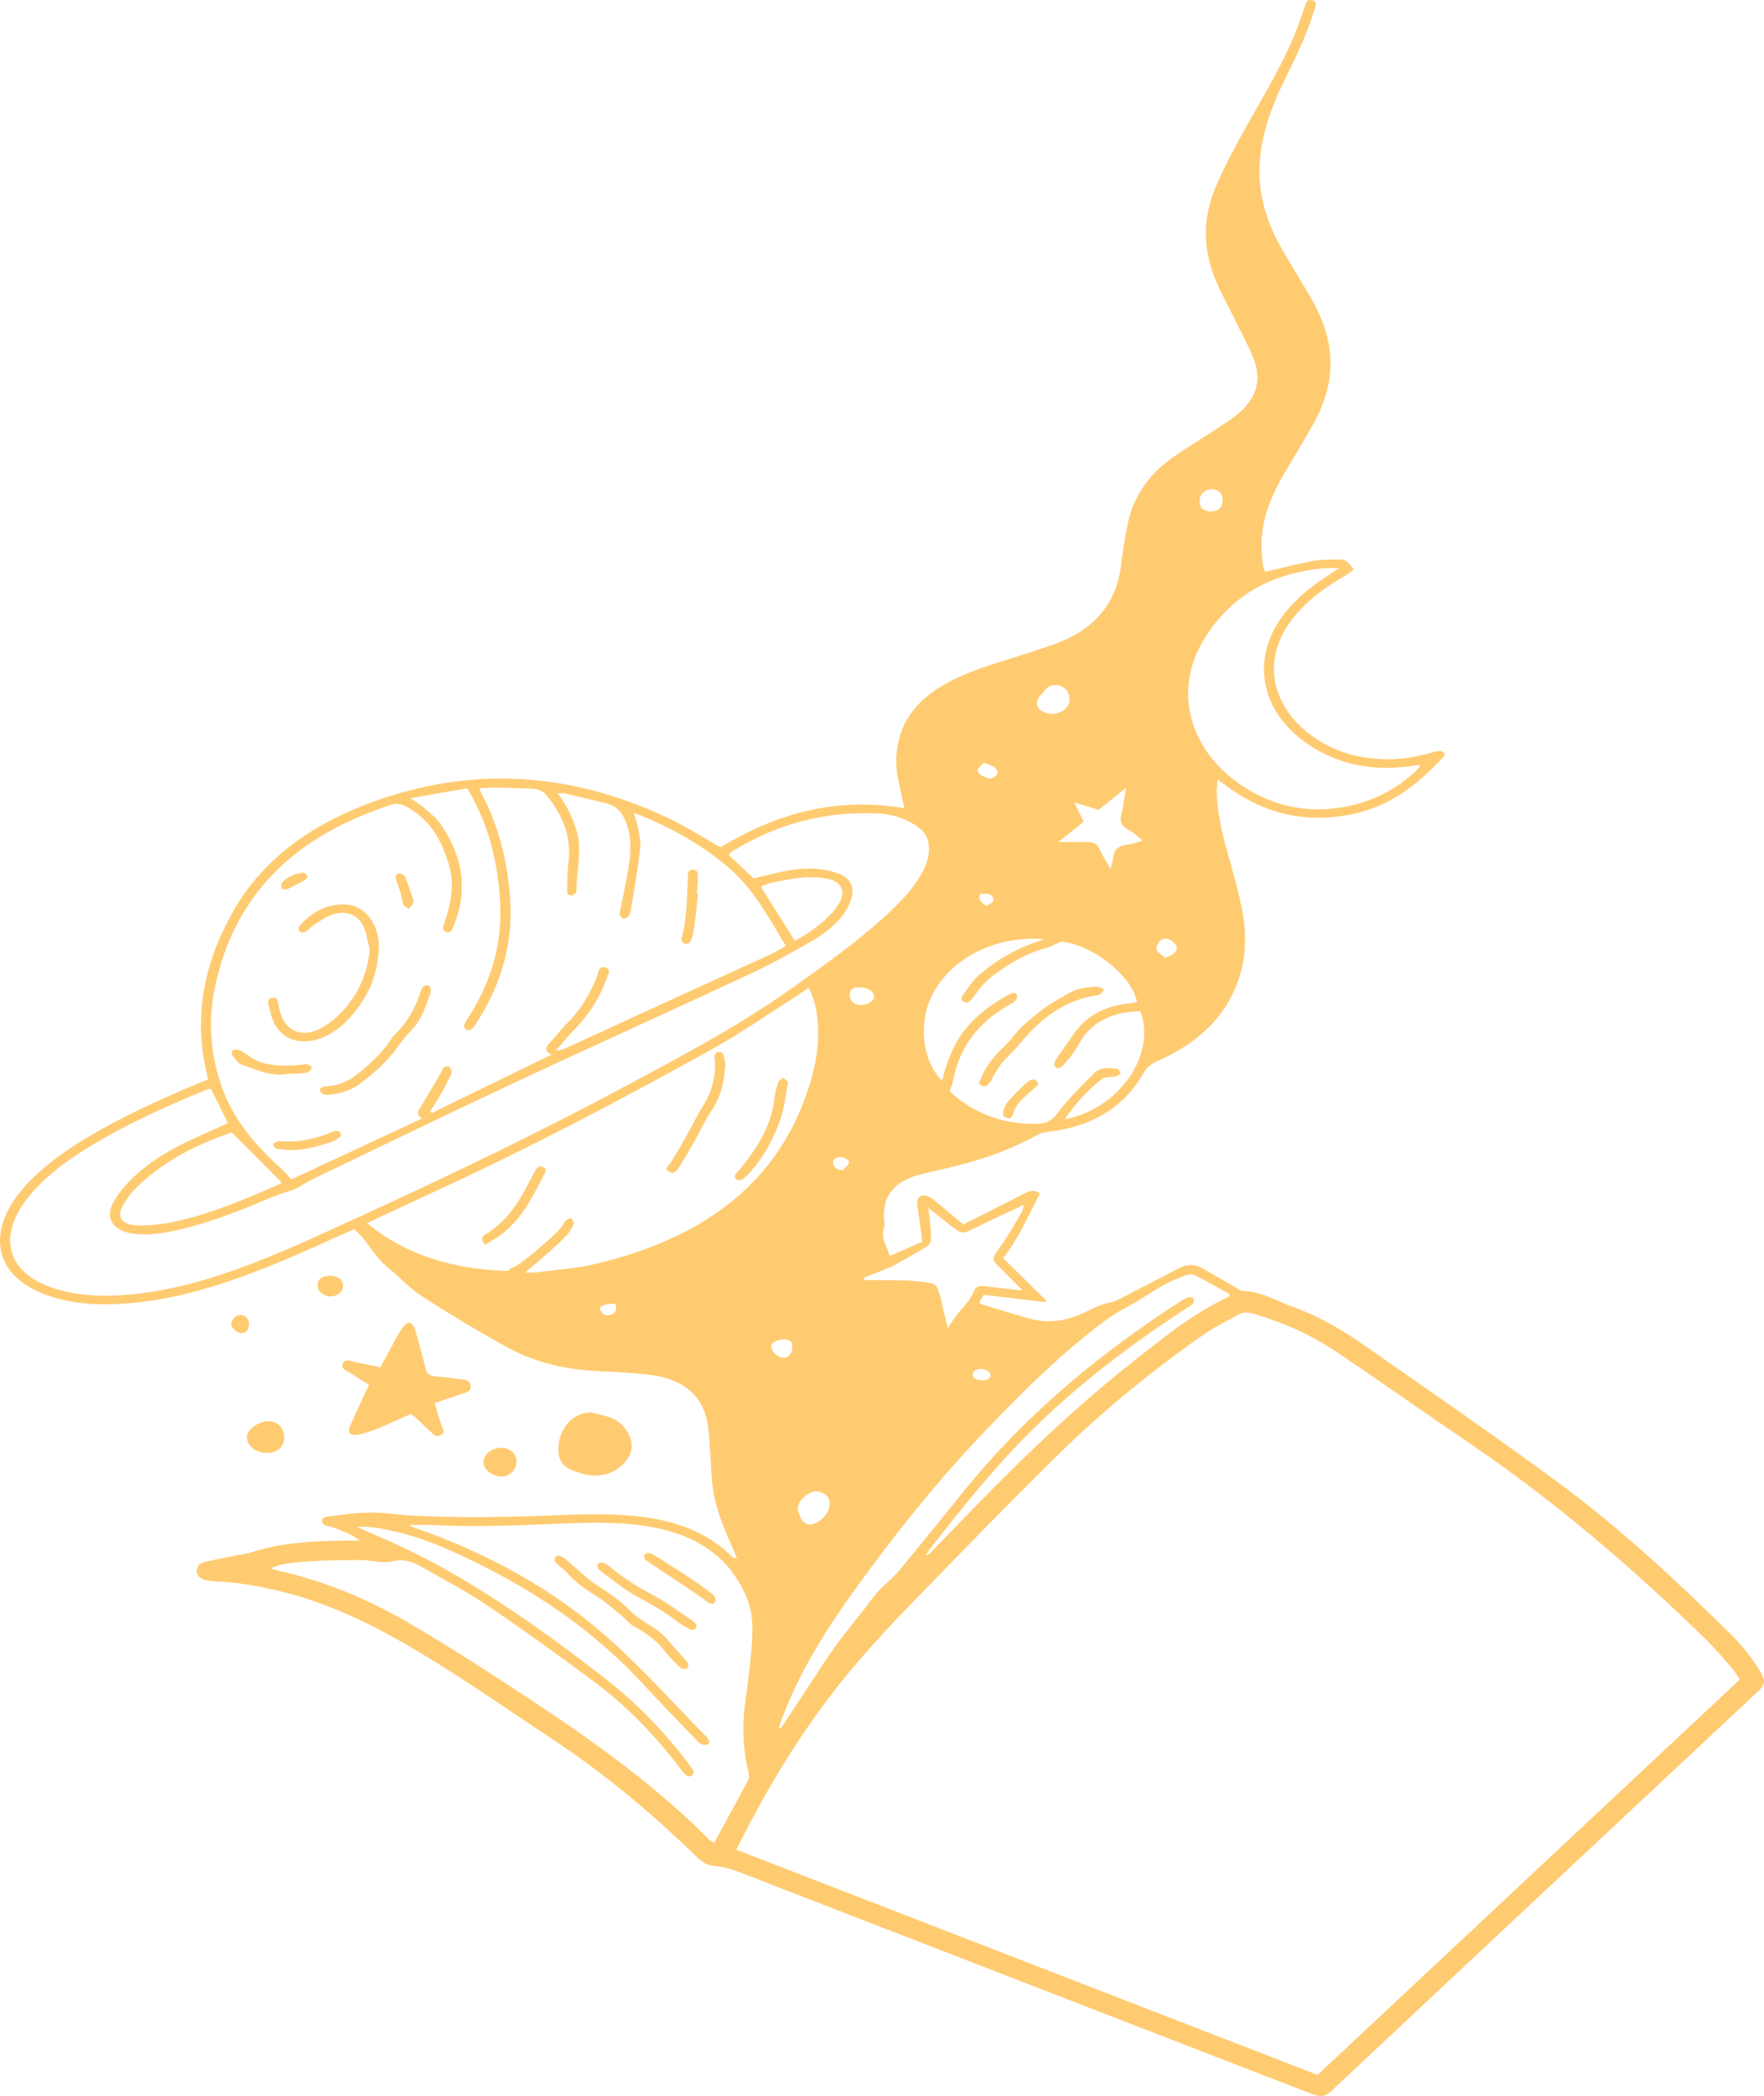 <?xml version="1.0" encoding="UTF-8" standalone="no"?>
<svg
   height="460.7"
   preserveAspectRatio="xMidYMid meet"
   version="1.0"
   viewBox="0.0 0.0 387.8 460.7"
   width="387.8"
   zoomAndPan="magnify"
   id="svg23"
   sodipodi:docname="s-1 (7).svg"
   inkscape:version="1.4 (e7c3feb1, 2024-10-09)"
   xmlns:inkscape="http://www.inkscape.org/namespaces/inkscape"
   xmlns:sodipodi="http://sodipodi.sourceforge.net/DTD/sodipodi-0.dtd"
   xmlns="http://www.w3.org/2000/svg"
   xmlns:svg="http://www.w3.org/2000/svg">
  <sodipodi:namedview
     id="namedview23"
     pagecolor="#ffffff"
     bordercolor="#000000"
     borderopacity="0.25"
     inkscape:showpageshadow="2"
     inkscape:pageopacity="0.0"
     inkscape:pagecheckerboard="0"
     inkscape:deskcolor="#d1d1d1"
     inkscape:zoom="1.1700623"
     inkscape:cx="211.52721"
     inkscape:cy="220.50109"
     inkscape:window-width="1680"
     inkscape:window-height="997"
     inkscape:window-x="0"
     inkscape:window-y="25"
     inkscape:window-maximized="0"
     inkscape:current-layer="svg23" />
  <defs
     id="defs1">
    <clipPath
       id="a">
      <path
         d="M 0 0 L 387.789 0 L 387.789 460.699 L 0 460.699 Z M 0 0"
         id="path1" />
    </clipPath>
  </defs>
  <g
     id="g23"
     style="mix-blend-mode:normal;fill:#ffcb71;fill-opacity:1">
    <g
       clip-path="url(#a)"
       id="change1_22"
       style="fill:#ffcb71;fill-opacity:1">
      <path
         d="m 216.848,199.117 c 0.996,-0.488 1.938,-0.996 1.465,-1.844 -0.512,-0.918 -1.684,-0.934 -2.762,-0.758 -0.719,1.312 0.301,1.875 1.297,2.602 z m -81.465,87.52 c -1.516,-0.164 -2.652,0.004 -3.617,0.883 0.473,0.969 0.953,1.836 2.363,1.523 1.367,-0.305 1.363,-1.254 1.254,-2.406 z m 49.875,-29.438 c 0.344,-0.367 1.051,-0.879 1.336,-1.516 0.27,-0.609 -0.867,-1.332 -1.859,-1.324 -1,0.004 -1.633,0.512 -1.59,1.273 0.047,0.832 0.871,1.617 2.113,1.566 z m 30.57,46.203 c 0.902,-0.008 1.73,-0.117 1.91,-1.008 0.148,-0.746 -0.824,-1.441 -2.008,-1.492 -1.078,-0.051 -1.973,0.531 -1.887,1.273 0.121,1.012 1.086,1.105 1.984,1.227 z m 0.543,-135.746 c -0.965,0.766 -1.836,1.492 -1.176,2.305 0.484,0.598 1.582,0.996 2.477,1.129 0.477,0.07 1.34,-0.523 1.594,-0.988 0.188,-0.332 -0.184,-1.09 -0.586,-1.398 -0.586,-0.449 -1.422,-0.664 -2.309,-1.047 z m 39.781,42.891 c 1.395,-0.598 2.656,-1.004 2.52,-2.371 -0.074,-0.746 -1.348,-1.781 -2.219,-1.859 -1.191,-0.109 -1.602,0.652 -1.984,1.367 -0.781,1.477 0.781,1.953 1.684,2.863 z m -81.945,85.5 c 0.016,-1.137 -0.504,-1.617 -1.754,-1.637 -1.547,-0.023 -2.906,0.707 -2.918,1.57 -0.019,1.07 1.574,2.5 2.738,2.465 1.156,-0.035 1.918,-0.98 1.934,-2.398 z m 14.586,-79.035 c -1.375,0.023 -1.969,0.543 -1.969,1.719 -0.004,1.273 1.008,2.145 2.512,2.168 1.461,0.019 2.891,-0.953 2.812,-1.918 -0.09,-1.168 -1.512,-2.004 -3.355,-1.969 z m 79.973,-107.051 c 0.047,-1.48 -0.922,-2.434 -2.461,-2.414 -1.367,0.016 -2.551,1.117 -2.59,2.422 -0.051,1.574 0.773,2.426 2.367,2.441 1.785,0.019 2.625,-0.75 2.684,-2.449 z m -33.625,43.863 c 0,-1.637 -0.977,-2.879 -2.387,-3.172 -2.297,-0.473 -3.016,1.145 -4.074,2.258 -0.895,0.938 -0.957,2.156 -0.227,2.938 0.203,0.215 0.484,0.395 0.766,0.547 1.238,0.668 2.508,0.707 3.832,0.141 1.441,-0.617 2.043,-1.625 2.09,-2.711 z m -59.758,178.105 c 0.289,0.723 0.461,1.504 0.895,2.16 0.676,1.027 1.75,1.219 3.016,0.695 1.926,-0.793 3.34,-2.977 3.086,-4.766 -0.238,-1.707 -2.703,-2.809 -4.371,-1.848 -1.488,0.855 -2.691,1.977 -2.625,3.758 z m 72.203,-158.781 c -2.383,1.91 -4.32,3.465 -6.07,4.867 -1.844,-0.566 -3.387,-1.043 -5.34,-1.648 0.793,1.629 1.422,2.918 2.062,4.242 -1.801,1.445 -3.539,2.84 -5.566,4.469 2.484,0 4.43,0.035 6.367,-0.012 1.5,-0.035 2.262,0.527 2.762,1.715 0.559,1.332 1.422,2.57 2.352,4.207 0.27,-1.117 0.504,-1.738 0.555,-2.371 0.145,-1.727 1.043,-2.758 3.207,-2.977 1.035,-0.105 2.027,-0.512 3.289,-0.852 -1.168,-0.926 -1.973,-1.82 -3.031,-2.348 -1.805,-0.898 -2.012,-2.082 -1.621,-3.641 0.426,-1.711 0.645,-3.457 1.035,-5.652 z m -72.855,33.625 c 2.93,-1.516 5.285,-3.25 7.34,-5.25 0.988,-0.961 1.883,-2.051 2.512,-3.203 1.508,-2.762 0.176,-4.789 -3.391,-5.305 -2.625,-0.383 -5.238,-0.203 -7.824,0.301 -2.09,0.406 -4.262,0.621 -6.094,1.578 2.527,4.02 4.965,7.914 7.457,11.879 z m 15.137,74.117 c 0.09,0.156 0.176,0.312 0.262,0.473 0.934,0 1.863,-0.019 2.793,0.004 2.965,0.07 5.965,-0.055 8.887,0.281 4.648,0.539 3.883,0.406 5,3.711 0.23,0.688 0.297,1.406 0.465,2.105 0.328,1.352 0.668,2.703 1.109,4.48 0.758,-1.156 1.188,-1.926 1.734,-2.629 1.445,-1.832 3.223,-3.477 4.07,-5.637 0.359,-0.918 1.328,-1.133 2.508,-0.969 2.488,0.355 5,0.594 8.113,0.953 -2.039,-2.062 -3.691,-3.754 -5.367,-5.426 -1.199,-1.195 -1.309,-1.527 -0.465,-2.863 0.711,-1.133 1.57,-2.199 2.285,-3.336 1.184,-1.887 2.328,-3.797 3.434,-5.719 0.227,-0.391 0.215,-0.883 0.348,-1.48 -4.152,1.961 -8.082,3.77 -11.949,5.672 -1.043,0.512 -1.848,0.586 -2.73,-0.113 -0.492,-0.391 -1.031,-0.742 -1.523,-1.129 -1.469,-1.16 -2.926,-2.328 -4.781,-3.805 0.176,1.367 0.328,2.273 0.402,3.184 0.109,1.281 0.242,2.566 0.191,3.844 -0.019,0.496 -0.367,1.145 -0.82,1.441 -1.535,0.996 -3.188,1.867 -4.793,2.785 -0.898,0.512 -1.793,1.039 -2.707,1.535 -0.406,0.219 -0.859,0.387 -1.297,0.562 -1.723,0.695 -3.445,1.383 -5.168,2.074 z M 50.965,248.922 c -7.758,2.578 -14.758,6.25 -20.41,11.566 -1.395,1.312 -2.617,2.828 -3.516,4.414 -1.5,2.641 -0.234,4.379 3.277,4.445 2.422,0.043 4.922,-0.176 7.281,-0.66 8.547,-1.75 16.332,-5.078 24.043,-8.535 0.125,-0.055 0.172,-0.23 0.223,-0.305 -3.578,-3.59 -7.148,-7.168 -10.898,-10.926 z m 219.453,35.598 c -2.562,-1.426 -5.098,-2.922 -7.758,-4.242 -0.566,-0.281 -1.676,-0.09 -2.375,0.176 -1.695,0.648 -3.375,1.375 -4.914,2.25 -2.523,1.43 -4.832,3.141 -7.418,4.477 -3.586,1.852 -6.609,4.238 -9.594,6.668 -7.582,6.172 -14.352,12.965 -20.992,19.848 -11.207,11.617 -21.051,24.035 -30.234,36.832 -5.852,8.152 -10.992,16.598 -14.617,25.656 -0.465,1.168 -0.871,2.359 -1.305,3.539 0.152,0.055 0.305,0.105 0.457,0.16 2.301,-3.492 4.594,-6.984 6.902,-10.473 1.691,-2.559 3.305,-5.152 5.125,-7.645 1.996,-2.738 4.191,-5.375 6.293,-8.059 1.023,-1.305 1.938,-2.68 3.074,-3.914 1.5,-1.625 3.34,-3.043 4.738,-4.723 4.816,-5.797 9.516,-11.664 14.25,-17.512 12.988,-16.043 29.004,-29.637 47.285,-41.391 0.602,-0.391 1.238,-0.77 1.922,-1.02 0.293,-0.109 0.996,0.031 1.098,0.215 0.172,0.316 0.184,0.875 -0.047,1.121 -0.465,0.492 -1.129,0.855 -1.73,1.246 -12.242,7.988 -23.688,16.691 -33.738,26.656 -8.262,8.191 -15.387,17.074 -22.363,26.047 -0.293,0.379 -0.527,0.793 -0.953,1.445 0.508,-0.215 0.68,-0.242 0.766,-0.328 1.676,-1.711 3.355,-3.414 5.012,-5.141 12.336,-12.848 25.012,-25.441 39.355,-36.766 6.688,-5.277 13.207,-10.734 21.312,-14.535 0.125,-0.059 0.18,-0.227 0.449,-0.59 z m 23.926,-159.598 c -0.84,-0.051 -1.23,-0.102 -1.621,-0.09 -0.758,0.023 -1.523,0.055 -2.277,0.133 -12.039,1.242 -20.48,6.789 -25.852,15.715 -6.586,10.938 -3.344,23.797 7.867,31.609 6.457,4.504 13.859,6.527 22.262,5.215 6.664,-1.043 12.133,-3.898 16.633,-8.117 0.348,-0.324 0.598,-0.719 0.922,-1.117 -0.297,-0.066 -0.383,-0.105 -0.457,-0.098 -0.5,0.062 -1,0.141 -1.5,0.211 -8.578,1.188 -16.355,-0.297 -23.109,-5.02 -9.922,-6.934 -12.18,-18.102 -5.613,-27.438 2.68,-3.812 6.305,-6.879 10.488,-9.516 0.652,-0.414 1.285,-0.848 2.258,-1.488 z M 229.625,206.449 c -9.789,-0.844 -18.836,3.312 -23.512,10.234 -4.73,7 -3.469,16.297 0.824,20.695 0.098,-0.09 0.25,-0.172 0.281,-0.277 0.168,-0.551 0.289,-1.117 0.457,-1.668 1.016,-3.414 2.434,-6.695 4.855,-9.59 2.477,-2.961 5.691,-5.281 9.281,-7.242 0.617,-0.336 1.352,-0.562 1.734,0.102 0.184,0.32 -0.062,0.969 -0.367,1.297 -0.402,0.43 -1.051,0.707 -1.609,1.031 -6.805,3.949 -10.668,9.43 -11.977,16.254 -0.16,0.82 -0.512,1.613 -0.781,2.445 0.066,0.098 0.129,0.23 0.227,0.344 0.152,0.172 0.316,0.336 0.496,0.488 4.992,4.289 10.93,6.512 18.18,6.469 2.531,-0.016 3.57,-0.773 4.859,-2.477 2.301,-3.051 5.148,-5.828 7.906,-8.617 1.25,-1.266 3.137,-1.332 4.953,-1.031 0.367,0.059 0.777,0.516 0.891,0.855 0.059,0.188 -0.402,0.613 -0.73,0.742 -0.441,0.172 -0.984,0.148 -1.48,0.227 -0.574,0.094 -1.309,0.043 -1.688,0.328 -3.352,2.512 -5.934,5.531 -8.402,8.977 12.613,-2.406 20.184,-14.863 16.672,-23.758 -6.004,0.086 -10.543,2.195 -13.289,6.816 -0.492,0.832 -0.957,1.676 -1.535,2.469 -0.664,0.906 -1.41,1.773 -2.172,2.625 -0.441,0.492 -1.176,0.848 -1.707,0.328 -0.293,-0.289 -0.203,-1.09 0.062,-1.496 1.172,-1.816 2.52,-3.543 3.715,-5.348 2.703,-4.098 6.738,-6.512 12.277,-7.105 0.648,-0.07 1.281,-0.227 1.91,-0.344 -0.996,-5.457 -9.234,-12.371 -16.586,-13.27 -1.426,0.602 -2.484,1.188 -3.645,1.512 -4.785,1.344 -8.719,3.824 -12.285,6.684 -1.559,1.246 -2.574,2.977 -3.848,4.477 -0.398,0.469 -0.855,0.988 -1.652,0.598 -0.754,-0.371 -0.68,-0.961 -0.273,-1.492 1.145,-1.492 2.094,-3.156 3.547,-4.402 3.941,-3.387 8.504,-6.082 14.41,-7.879 z m -114.129,73.246 c 0.957,0 1.609,0.07 2.234,-0.012 4.266,-0.555 8.633,-0.809 12.766,-1.773 22.887,-5.332 39.203,-16.73 46.414,-36.34 2.102,-5.711 3.453,-11.5 2.793,-17.512 -0.254,-2.312 -0.695,-4.598 -1.91,-6.953 -1.051,0.715 -1.879,1.316 -2.746,1.867 -5.953,3.789 -11.711,7.832 -17.918,11.301 -20.355,11.383 -41.102,22.242 -62.563,32.105 -4.531,2.082 -9.035,4.207 -13.883,6.469 8.895,7.316 19.582,10.195 30.988,10.527 0.531,-0.656 1.445,-0.852 2.09,-1.312 1.742,-1.238 3.477,-2.508 5.012,-3.922 1.988,-1.832 4.293,-3.469 5.531,-5.828 0.148,-0.289 0.797,-0.391 1.211,-0.578 0.242,0.406 0.797,0.906 0.672,1.195 -0.398,0.922 -0.922,1.848 -1.633,2.621 -1.137,1.238 -2.434,2.383 -3.715,3.523 -1.664,1.488 -3.387,2.934 -5.344,4.621 z m -37.051,55.902 c 1.164,0.52 1.891,0.859 2.633,1.172 7.145,3.012 14.012,6.418 20.539,10.301 11.051,6.57 21.285,13.973 31.203,21.699 7.207,5.609 13.371,11.965 18.602,18.965 0.402,0.539 0.82,1.098 1.07,1.691 0.102,0.242 -0.145,0.742 -0.414,0.891 -0.27,0.148 -0.918,0.141 -1.133,-0.031 -0.543,-0.434 -0.973,-0.98 -1.379,-1.52 -5.309,-7.039 -11.453,-13.523 -18.867,-19.051 -7.688,-5.73 -15.496,-11.359 -23.492,-16.777 -4.617,-3.129 -9.691,-5.781 -14.609,-8.582 -1.777,-1.012 -3.758,-1.758 -5.992,-1.227 -1.527,0.359 -3,0.246 -4.52,0.035 -1.25,-0.176 -2.531,-0.289 -3.797,-0.27 -3.562,0.051 -7.133,0.078 -10.68,0.32 -2.66,0.184 -5.387,0.348 -8.074,1.5 0.617,0.211 0.988,0.383 1.387,0.473 10.734,2.359 20.465,6.551 29.5,11.855 7.238,4.246 14.273,8.746 21.258,13.293 15.875,10.324 31.371,21.016 44.285,34.082 0.242,0.246 0.613,0.398 1.023,0.652 2.559,-4.688 5.07,-9.219 7.477,-13.789 0.305,-0.582 0.18,-1.402 0.019,-2.07 -1.137,-4.812 -1.352,-9.645 -0.715,-14.516 0.539,-4.121 1.125,-8.246 1.449,-12.379 0.285,-3.68 0.484,-7.301 -1.004,-10.984 -3.328,-8.23 -9.809,-13.352 -19.738,-15.445 -6.5,-1.371 -13.105,-1.297 -19.738,-1.039 -9.75,0.379 -19.5,0.855 -29.266,0.375 -1.809,-0.09 -3.629,-0.016 -5.477,-0.016 0.074,0.102 0.102,0.188 0.164,0.215 0.309,0.121 0.621,0.234 0.934,0.344 16.625,5.789 31.348,14.023 43.566,25.125 7.262,6.594 13.719,13.816 20.535,20.754 0.109,0.109 0.223,0.219 0.312,0.34 0.379,0.512 0.703,1.133 -0.047,1.488 -0.355,0.172 -1.121,-0.039 -1.555,-0.273 -0.477,-0.258 -0.801,-0.727 -1.172,-1.117 -3.672,-3.844 -7.418,-7.641 -10.996,-11.547 -9.879,-10.785 -21.902,-19.496 -35.781,-26.426 -6.066,-3.027 -12.227,-5.906 -19.094,-7.484 -2.582,-0.594 -5.188,-1.148 -8.418,-1.027 z M 50.113,246.875 c -1.246,-2.527 -2.496,-5.059 -3.746,-7.594 -0.453,0.102 -0.711,0.121 -0.93,0.211 -9.16,3.77 -18.125,7.82 -26.359,12.93 -4.457,2.77 -8.594,5.832 -11.922,9.598 -1.988,2.254 -3.582,4.68 -4.422,7.426 -1.594,5.211 0.578,9.734 6.078,12.48 1.086,0.547 2.25,1.016 3.438,1.375 4.883,1.469 9.938,1.742 15.059,1.355 8.543,-0.648 16.609,-2.773 24.461,-5.574 9.699,-3.461 18.863,-7.812 28.102,-12.039 19.539,-8.938 38.828,-18.23 57.602,-28.281 12.398,-6.637 24.816,-13.219 36.098,-21.199 7.805,-5.52 15.605,-11.035 22.406,-17.465 2.66,-2.52 5.051,-5.203 6.75,-8.281 1.051,-1.91 1.676,-3.891 1.453,-6.02 -0.164,-1.566 -0.863,-2.945 -2.27,-3.957 -2.574,-1.855 -5.574,-2.887 -8.996,-3.043 -11.949,-0.555 -22.555,2.504 -32.098,8.441 -0.242,0.152 -0.387,0.418 -0.617,0.68 1.871,1.762 3.664,3.449 5.484,5.164 1,-0.246 1.891,-0.469 2.781,-0.684 3.43,-0.824 6.895,-1.645 10.488,-1.465 1.82,0.094 3.707,0.461 5.375,1.066 2.348,0.852 3.371,2.641 3.016,4.746 -0.211,1.234 -0.785,2.488 -1.504,3.594 -1.746,2.684 -4.375,4.777 -7.312,6.477 -4.395,2.547 -8.867,5.035 -13.527,7.211 -17.441,8.137 -35.023,16.055 -52.449,24.211 -14.758,6.906 -29.379,14.02 -44.047,21.059 -1.086,0.52 -2.062,1.199 -3.098,1.797 -0.273,0.16 -0.562,0.305 -0.867,0.414 -1.555,0.535 -3.168,0.969 -4.664,1.602 -6.223,2.625 -12.477,5.184 -19.176,6.863 -3.672,0.922 -7.379,1.68 -11.262,1.215 -4.418,-0.535 -6.375,-3.18 -4.641,-6.645 0.844,-1.684 2.098,-3.273 3.461,-4.707 3.156,-3.324 7.078,-5.977 11.387,-8.16 3.332,-1.691 6.828,-3.145 10.469,-4.801 z m 71.129,-15.059 c -1.508,-0.777 -1.355,-1.578 -0.434,-2.539 1.227,-1.273 2.242,-2.695 3.496,-3.949 3.285,-3.273 5.57,-6.977 7.047,-11.062 0.27,-0.75 0.328,-2.02 1.742,-1.605 1.32,0.387 0.617,1.469 0.344,2.246 -1.492,4.23 -3.867,8.059 -7.23,11.461 -1.426,1.445 -2.66,3.027 -3.984,4.543 0.93,-0.016 1.598,-0.27 2.238,-0.562 7.301,-3.352 14.594,-6.711 21.898,-10.055 7.75,-3.547 15.52,-7.07 23.262,-10.629 1.094,-0.504 2.094,-1.148 3.152,-1.738 -3.824,-6.262 -7.043,-12.59 -12.961,-17.535 -5.863,-4.902 -12.559,-8.715 -20.516,-11.754 0.348,1.133 0.625,1.797 0.75,2.477 0.309,1.691 0.922,3.418 0.738,5.074 -0.512,4.617 -1.359,9.207 -2.102,13.805 -0.082,0.488 -0.234,1.016 -0.555,1.406 -0.23,0.289 -0.871,0.594 -1.18,0.508 -0.344,-0.094 -0.57,-0.605 -0.75,-0.969 -0.082,-0.168 0.066,-0.414 0.109,-0.625 0.637,-3.242 1.371,-6.473 1.879,-9.727 0.57,-3.629 0.754,-7.262 -0.973,-10.773 -0.797,-1.613 -1.977,-2.793 -4.047,-3.273 -3.02,-0.703 -6.023,-1.461 -9.047,-2.164 -0.402,-0.094 -0.863,-0.012 -1.504,-0.012 1.988,2.672 3.293,5.371 4.145,8.227 1.32,4.41 -0.098,8.824 -0.023,13.234 0.004,0.344 -0.605,0.934 -1.012,0.992 -0.895,0.125 -1.074,-0.539 -1.055,-1.141 0.066,-2 0.012,-4.012 0.285,-5.992 0.754,-5.473 -1.09,-10.301 -4.715,-14.766 -0.848,-1.047 -1.957,-1.527 -3.406,-1.574 -2.461,-0.074 -4.918,-0.184 -7.375,-0.223 -1.312,-0.019 -2.621,0.082 -4.09,0.133 0.227,0.551 0.312,0.824 0.445,1.082 3.938,7.398 5.781,15.188 6.34,23.258 0.676,9.699 -1.91,18.723 -7.371,27.219 -0.32,0.5 -0.672,1.008 -1.137,1.406 -0.23,0.195 -0.918,0.305 -1.113,0.168 -0.312,-0.223 -0.609,-0.73 -0.52,-1.031 0.184,-0.609 0.617,-1.168 0.977,-1.734 4.746,-7.453 7.23,-15.359 7.004,-23.863 -0.113,-4.449 -0.68,-8.844 -1.777,-13.184 -1.148,-4.543 -2.852,-8.938 -5.527,-13.309 -3.98,0.699 -7.922,1.395 -12.43,2.188 1.309,0.922 2.207,1.453 2.957,2.109 1.227,1.074 2.594,2.109 3.484,3.367 4.949,6.996 6.25,14.406 3.188,22.234 -0.184,0.473 -0.34,0.977 -0.664,1.375 -0.195,0.238 -0.805,0.496 -1.02,0.402 -0.371,-0.164 -0.836,-0.609 -0.805,-0.902 0.09,-0.77 0.41,-1.523 0.66,-2.281 1.293,-3.914 1.773,-7.879 0.578,-11.859 -1.484,-4.938 -3.793,-9.473 -9.094,-12.488 -1.246,-0.707 -2.309,-0.949 -3.754,-0.465 -8.941,3.004 -17.051,7.07 -23.605,13.094 -8.281,7.617 -12.781,16.758 -14.898,26.812 -1.578,7.512 -1.062,14.922 1.547,22.25 2.473,6.965 7.297,12.656 13.102,17.863 0.754,0.676 1.355,1.469 2.09,2.277 9.816,-4.57 19.137,-8.914 28.719,-13.375 -1.496,-1.066 -0.699,-1.836 -0.195,-2.668 1.461,-2.41 2.883,-4.836 4.309,-7.262 0.223,-0.383 0.297,-0.848 0.598,-1.172 0.219,-0.234 0.746,-0.449 1.051,-0.383 0.305,0.062 0.656,0.461 0.719,0.754 0.09,0.398 0.035,0.875 -0.148,1.25 -0.711,1.453 -1.457,2.891 -2.262,4.301 -0.703,1.238 -1.504,2.438 -2.262,3.652 0.133,0.094 0.266,0.184 0.402,0.277 8.633,-4.203 17.27,-8.41 26.285,-12.801 z m 261.23,137.355 c -0.652,-0.961 -1.117,-1.812 -1.762,-2.551 -1.805,-2.074 -3.566,-4.188 -5.555,-6.133 -16.086,-15.746 -33.301,-30.523 -52.551,-43.57 -9.652,-6.539 -19.125,-13.273 -28.809,-19.781 -5.469,-3.676 -11.602,-6.441 -18.25,-8.379 -1.25,-0.363 -2.277,-0.387 -3.344,0.219 -2.531,1.438 -5.219,2.715 -7.555,4.344 -11.535,8.039 -22.23,16.836 -31.98,26.387 -10.953,10.73 -21.547,21.723 -32.203,32.668 -4.09,4.195 -8.059,8.488 -11.848,12.883 -10.176,11.797 -18.18,24.629 -25.066,37.973 -0.539,1.039 -1.055,2.086 -1.684,3.332 42.672,16.531 85.18,33 127.789,49.508 C 320.707,427 351.57,398.102 382.473,369.172 Z M 79.066,338.625 c -1.793,-1.457 -3.891,-2.168 -5.953,-2.938 -0.23,-0.086 -0.488,-0.117 -0.734,-0.172 -0.859,-0.191 -1.734,-0.453 -1.551,-1.379 0.16,-0.797 1.031,-0.777 1.812,-0.859 1.844,-0.191 3.676,-0.52 5.523,-0.66 1.762,-0.133 3.547,-0.191 5.312,-0.113 2.023,0.094 4.035,0.441 6.059,0.559 10.434,0.605 20.867,0.449 31.301,0.051 6.359,-0.238 12.715,-0.523 19.066,0.141 8.293,0.867 15.559,3.41 21.051,8.941 0.191,0.195 0.48,0.324 1.062,0.336 -0.352,-0.852 -0.68,-1.711 -1.062,-2.551 -2.09,-4.621 -3.941,-9.293 -4.406,-14.262 -0.152,-1.641 -0.211,-3.285 -0.324,-4.926 -0.156,-2.281 -0.227,-4.574 -0.5,-6.848 -0.863,-7.18 -5.48,-11.121 -14.008,-11.898 -3.793,-0.348 -7.605,-0.551 -11.414,-0.754 -7.023,-0.379 -13.527,-2.195 -19.344,-5.441 -6.223,-3.469 -12.312,-7.121 -18.23,-10.949 C 90,283.141 87.895,280.707 85.375,278.695 c -2.387,-1.898 -3.777,-4.355 -5.586,-6.582 -0.512,-0.633 -1.152,-1.191 -1.875,-1.93 -1.082,0.465 -2.055,0.867 -3.004,1.297 -7.988,3.637 -16.004,7.223 -24.441,10.09 -6.871,2.336 -13.926,4.141 -21.309,4.82 -5.688,0.52 -11.367,0.48 -16.875,-1.086 -1.199,-0.34 -2.395,-0.738 -3.52,-1.227 -7.445,-3.25 -10.336,-9.047 -7.945,-15.844 1.078,-3.066 2.996,-5.75 5.344,-8.227 3.852,-4.059 8.539,-7.348 13.562,-10.316 7.246,-4.277 14.996,-7.824 22.895,-11.156 0.98,-0.414 1.969,-0.816 3.105,-1.289 -0.344,-1.727 -0.746,-3.387 -1.004,-5.066 -1.719,-11.109 0.762,-21.621 6.422,-31.672 7.141,-12.68 19.234,-20.664 34.496,-25.496 21.387,-6.77 41.855,-4.398 61.449,4.887 3.895,1.848 7.465,4.18 11.293,6.348 12,-7.266 25.191,-11.211 40.422,-8.594 -0.492,-2.379 -1.039,-4.809 -1.492,-7.25 -0.516,-2.789 -0.309,-5.57 0.441,-8.309 1.297,-4.746 4.516,-8.398 9.168,-11.227 4.531,-2.754 9.699,-4.367 14.871,-5.988 3.258,-1.023 6.512,-2.062 9.719,-3.188 9.215,-3.227 13.953,-9.18 14.938,-17.449 0.363,-3.055 0.867,-6.102 1.473,-9.129 1.164,-5.785 4.438,-10.625 9.719,-14.438 2.379,-1.719 4.957,-3.246 7.434,-4.871 2.074,-1.359 4.215,-2.66 6.188,-4.117 4.746,-3.512 6.355,-7.875 4.293,-12.957 -1.176,-2.902 -2.715,-5.695 -4.105,-8.531 -1.387,-2.84 -2.941,-5.629 -4.16,-8.52 -2.895,-6.844 -2.93,-13.789 -0.023,-20.602 1.918,-4.492 4.27,-8.867 6.688,-13.191 3.828,-6.852 7.953,-13.59 10.867,-20.777 0.738,-1.824 1.297,-3.699 1.988,-5.535 0.266,-0.707 0.387,-1.816 1.645,-1.523 1.227,0.281 0.75,1.262 0.527,2.016 -1.609,5.426 -4.125,10.582 -6.676,15.727 -2.965,5.977 -5.078,12.113 -5.398,18.637 -0.32,6.605 1.676,12.742 5.082,18.609 2.125,3.66 4.375,7.266 6.461,10.941 2.867,5.039 4.469,10.316 3.961,15.973 -0.363,4.059 -1.805,7.855 -3.832,11.496 -1.98,3.559 -4.164,7.035 -6.219,10.566 -2.02,3.473 -3.707,7.047 -4.52,10.887 -0.645,3.062 -0.602,6.121 -0.211,9.191 0.074,0.617 0.359,1.215 0.477,1.605 3.562,-0.832 6.957,-1.703 10.406,-2.387 1.547,-0.305 3.199,-0.289 4.805,-0.32 2.613,-0.051 2.617,-0.016 4.305,2.23 -0.656,0.461 -1.309,0.988 -2.043,1.406 -4.176,2.391 -7.922,5.156 -10.84,8.66 -11.473,13.797 -0.066,28.484 14.691,31.105 5.02,0.891 9.953,0.555 14.801,-0.828 0.719,-0.203 1.453,-0.438 2.199,-0.48 0.961,-0.062 1.469,0.672 0.906,1.277 -5.43,5.816 -11.48,10.922 -20.465,12.691 -9.316,1.832 -17.641,0.019 -25.141,-4.82 -1.273,-0.82 -2.441,-1.758 -4.035,-2.914 -0.094,1.164 -0.246,2.043 -0.215,2.918 0.148,4.234 1.043,8.375 2.184,12.492 1.25,4.52 2.594,9.039 3.461,13.613 1.055,5.562 0.781,11.129 -1.422,16.527 -3.051,7.504 -9.094,12.793 -17.328,16.391 -1.441,0.629 -2.312,1.438 -3.02,2.676 -4.262,7.453 -11.312,11.77 -21.07,12.867 -0.953,0.105 -1.688,0.395 -2.508,0.832 -2.363,1.25 -4.816,2.395 -7.332,3.418 -5.293,2.152 -10.965,3.406 -16.602,4.727 -0.41,0.098 -0.824,0.18 -1.23,0.281 -6.051,1.562 -8.668,4.766 -8.262,10.102 0.039,0.496 0.203,1.039 0.035,1.488 -0.832,2.262 0.48,4.152 1.234,6.406 2.461,-1.074 4.688,-2.043 7.148,-3.117 -0.301,-2.215 -0.598,-4.398 -0.891,-6.582 -0.098,-0.711 -0.293,-1.422 -0.25,-2.129 0.078,-1.344 1.301,-1.883 2.66,-1.148 0.773,0.418 1.422,1.016 2.09,1.562 1.75,1.438 3.477,2.895 5.398,4.496 4.492,-2.27 8.855,-4.457 13.195,-6.676 1.113,-0.57 2.164,-1.191 3.668,-0.16 -2.52,4.746 -4.551,9.734 -8.102,14.242 3.172,3.129 6.277,6.195 9.387,9.266 -0.062,0.133 -0.129,0.27 -0.191,0.402 -4.477,-0.535 -8.953,-1.07 -13.465,-1.609 -0.395,0.66 -0.691,1.156 -0.957,1.605 0.152,0.203 0.207,0.395 0.328,0.43 3.59,1.086 7.16,2.211 10.781,3.215 4.625,1.289 8.891,0.25 12.875,-1.773 1.543,-0.785 3.051,-1.477 4.84,-1.805 1.031,-0.188 1.988,-0.75 2.918,-1.223 4.051,-2.082 8.086,-4.188 12.121,-6.289 1.762,-0.914 3.477,-0.988 5.227,0.043 2.363,1.387 4.758,2.734 7.137,4.098 0.488,0.281 0.961,0.809 1.449,0.82 4.246,0.066 7.574,2.227 11.238,3.527 5.977,2.125 11.254,5.324 16.223,8.805 14.23,9.961 28.578,19.82 42.484,30.098 13.477,9.961 25.504,21.18 37.156,32.656 2.875,2.828 5.398,5.852 7.258,9.277 0.719,1.328 0.574,2.309 -0.48,3.312 -1.234,1.184 -2.488,2.348 -3.738,3.516 -19.086,17.859 -38.176,35.715 -57.254,53.574 -10.957,10.262 -21.898,20.531 -32.844,30.801 -1.738,1.633 -2.516,1.781 -5.137,0.77 -7.871,-3.031 -15.734,-6.082 -23.602,-9.129 -30.688,-11.891 -61.379,-23.777 -92.066,-35.668 -2.238,-0.867 -4.461,-1.754 -6.703,-2.613 -2.773,-1.059 -5.465,-2.281 -8.602,-2.512 -1.793,-0.133 -2.922,-1.176 -4.086,-2.305 -9.535,-9.25 -19.793,-17.879 -31.258,-25.465 -11.012,-7.285 -21.738,-14.891 -33.355,-21.512 -8.047,-4.586 -16.488,-8.527 -25.855,-10.902 -5.055,-1.281 -10.191,-2.195 -15.48,-2.398 -0.586,-0.023 -1.188,-0.109 -1.742,-0.27 -1.129,-0.324 -1.93,-0.949 -1.902,-2.031 0.023,-1.07 0.781,-1.723 1.957,-1.984 1.969,-0.441 3.949,-0.836 5.926,-1.238 1.398,-0.285 2.867,-0.414 4.199,-0.848 6.625,-2.145 13.559,-2.453 20.535,-2.559 1.066,-0.019 2.137,-0.004 3.207,-0.004"
         fill="#231f20"
         id="path2"
         style="fill:#ffcb71;fill-opacity:1" />
    </g>
    <g
       id="change1_1"
       style="fill:#ffcb71;fill-opacity:1">
      <path
         d="m 90.242,310.816 c -2.383,1.062 -4.59,2.109 -6.871,3.039 -1.438,0.586 -2.938,1.137 -4.484,1.457 -1.875,0.383 -2.586,-0.348 -1.918,-1.883 1.281,-2.941 2.668,-5.852 4.141,-9.059 -1.336,-0.832 -2.75,-1.691 -4.133,-2.586 -0.836,-0.539 -2.23,-0.957 -1.59,-2.105 0.672,-1.211 1.934,-0.406 2.926,-0.234 1.723,0.297 3.422,0.691 5.332,1.082 1.305,-2.43 2.504,-4.703 3.75,-6.957 0.422,-0.766 0.918,-1.516 1.484,-2.215 0.25,-0.301 0.891,-0.711 1.117,-0.629 0.461,0.172 0.867,0.605 1.09,1.012 0.277,0.508 0.355,1.098 0.508,1.656 0.656,2.434 1.379,4.859 1.93,7.309 0.258,1.156 0.777,1.738 2.258,1.832 2.02,0.129 4.023,0.477 6.039,0.691 0.977,0.105 1.523,0.477 1.645,1.336 0.125,0.875 -0.383,1.324 -1.27,1.613 -2.121,0.691 -4.234,1.402 -6.641,2.203 0.559,1.84 0.992,3.562 1.629,5.227 0.281,0.727 0.738,1.312 -0.27,1.836 -1.008,0.527 -1.555,-0.09 -2.125,-0.625 -1.125,-1.059 -2.234,-2.129 -3.371,-3.18 -0.277,-0.258 -0.641,-0.453 -1.176,-0.82"
         fill="#231f20"
         id="path3"
         style="fill:#ffcb71;fill-opacity:1" />
    </g>
    <g
       id="change1_2"
       style="fill:#ffcb71;fill-opacity:1">
      <path
         d="m 129.812,310.43 c 1.516,0.398 3.098,0.676 4.535,1.215 2.902,1.09 5.625,4.906 4.074,8.145 -1.566,3.27 -5.215,5.098 -9.359,4.375 -1.066,-0.188 -2.113,-0.535 -3.109,-0.918 -1.941,-0.742 -3.023,-2.086 -3.168,-3.855 -0.191,-2.418 0.438,-4.707 2.16,-6.684 1.152,-1.324 2.711,-2.145 4.867,-2.277"
         fill="#231f20"
         id="path4"
         style="fill:#ffcb71;fill-opacity:1" />
    </g>
    <g
       id="change1_3"
       style="fill:#ffcb71;fill-opacity:1">
      <path
         d="m 62.469,315.906 c 0.02,2.125 -1.453,3.445 -3.848,3.449 -2.344,0.004 -4.316,-1.566 -4.344,-3.453 -0.023,-1.605 2.531,-3.516 4.715,-3.531 2.02,-0.016 3.461,1.453 3.477,3.535"
         fill="#231f20"
         id="path5"
         style="fill:#ffcb71;fill-opacity:1" />
    </g>
    <g
       id="change1_4"
       style="fill:#ffcb71;fill-opacity:1">
      <path
         d="m 110.168,318.242 c 1.867,-0.027 3.301,1.18 3.383,2.852 0.086,1.836 -1.438,3.426 -3.309,3.453 -1.891,0.023 -3.902,-1.523 -3.941,-3.031 -0.043,-1.793 1.66,-3.238 3.867,-3.273"
         fill="#231f20"
         id="path6"
         style="fill:#ffcb71;fill-opacity:1" />
    </g>
    <g
       id="change1_5"
       style="fill:#ffcb71;fill-opacity:1">
      <path
         d="m 72.605,284.973 c -1.535,-0.016 -2.832,-1.191 -2.805,-2.539 0.023,-1.242 1.039,-2.012 2.68,-2.031 1.777,-0.019 3.008,0.949 2.934,2.312 -0.07,1.285 -1.301,2.273 -2.809,2.258"
         fill="#231f20"
         id="path7"
         style="fill:#ffcb71;fill-opacity:1" />
    </g>
    <g
       id="change1_6"
       style="fill:#ffcb71;fill-opacity:1">
      <path
         d="m 54.766,291.105 c -0.059,1.238 -0.762,1.988 -1.801,1.914 -1.004,-0.074 -2.223,-1.246 -2.145,-2.066 0.09,-0.93 1.094,-1.902 1.988,-1.918 1.117,-0.019 2.008,0.922 1.957,2.07"
         fill="#231f20"
         id="path8"
         style="fill:#ffcb71;fill-opacity:1" />
    </g>
    <g
       id="change1_7"
       style="fill:#ffcb71;fill-opacity:1">
      <path
         d="m 81.281,208.656 c -0.465,-1.723 -0.68,-3.531 -1.457,-5.148 -1.301,-2.723 -4.176,-3.57 -7.316,-2.27 -1.34,0.555 -2.5,1.441 -3.703,2.215 -0.465,0.301 -0.805,0.738 -1.242,1.074 -0.52,0.406 -1.207,0.777 -1.723,0.156 -0.242,-0.293 -0.176,-1.027 0.105,-1.324 1.988,-2.109 4.34,-3.832 7.586,-4.41 3.305,-0.59 6.062,0.426 7.816,2.855 1.605,2.219 2.051,4.703 1.906,7.223 -0.332,5.734 -2.629,10.879 -6.973,15.336 -1.637,1.676 -3.562,3.066 -5.965,3.91 -4.207,1.488 -8.074,0.305 -9.945,-3.195 -0.715,-1.344 -0.992,-2.859 -1.355,-4.316 -0.156,-0.629 -0.035,-1.395 0.992,-1.461 0.867,-0.055 1.031,0.582 1.152,1.172 0.16,0.773 0.285,1.559 0.527,2.312 1.328,4.137 5.176,5.461 9.309,2.992 1.895,-1.129 3.594,-2.637 4.949,-4.238 3.227,-3.801 4.922,-8.109 5.336,-12.883"
         fill="#231f20"
         id="path9"
         style="fill:#ffcb71;fill-opacity:1" />
    </g>
    <g
       id="change1_8"
       style="fill:#ffcb71;fill-opacity:1">
      <path
         d="m 71.797,240.629 c -0.176,-0.039 -0.656,-0.043 -0.957,-0.242 -0.285,-0.188 -0.488,-0.574 -0.504,-0.883 -0.012,-0.191 0.352,-0.496 0.621,-0.578 0.465,-0.148 0.988,-0.18 1.492,-0.234 2.449,-0.266 4.422,-1.234 6.215,-2.668 2.918,-2.328 5.516,-4.84 7.473,-7.809 0.125,-0.188 0.238,-0.387 0.402,-0.543 3.039,-2.902 4.887,-6.312 6.047,-10.02 0.102,-0.324 0.316,-0.703 0.621,-0.891 0.562,-0.348 1.188,-0.266 1.402,0.352 0.141,0.391 0.148,0.875 0,1.258 -1.082,2.848 -1.891,5.785 -4.254,8.18 -1.133,1.145 -2.109,2.418 -3.027,3.695 -2.316,3.223 -5.348,5.898 -8.715,8.324 -1.586,1.145 -4.746,2.094 -6.816,2.059"
         fill="#231f20"
         id="path10"
         style="fill:#ffcb71;fill-opacity:1" />
    </g>
    <g
       id="change1_9"
       style="fill:#ffcb71;fill-opacity:1">
      <path
         d="m 62.867,236.086 c -3.582,0.527 -6.574,-1.035 -9.676,-2.051 -0.887,-0.289 -1.492,-1.309 -2.09,-2.07 -0.215,-0.273 -0.164,-1.059 0,-1.113 0.461,-0.152 1.141,-0.207 1.555,-0.016 0.863,0.398 1.625,0.965 2.406,1.488 3.266,2.199 7.074,2.008 10.895,1.754 0.5,-0.031 1.027,-0.238 1.488,-0.152 0.418,0.074 1.004,0.395 1.07,0.684 0.066,0.293 -0.316,0.781 -0.668,0.988 -0.383,0.227 -0.945,0.277 -1.441,0.312 -1.176,0.086 -2.359,0.121 -3.539,0.176"
         fill="#231f20"
         id="path11"
         style="fill:#ffcb71;fill-opacity:1" />
    </g>
    <g
       id="change1_10"
       style="fill:#ffcb71;fill-opacity:1">
      <path
         d="m 153.461,196.457 c -0.324,2.82 -0.605,5.648 -0.992,8.465 -0.105,0.758 -0.473,1.508 -0.855,2.207 -0.121,0.219 -0.75,0.414 -1.047,0.344 -0.316,-0.078 -0.566,-0.469 -0.738,-0.77 -0.094,-0.16 -0.004,-0.418 0.055,-0.621 1.188,-4.258 1.094,-8.605 1.32,-12.934 0.016,-0.215 0.004,-0.426 0.008,-0.641 0.008,-0.676 0.098,-1.398 1.133,-1.359 1.012,0.039 1.102,0.828 1.09,1.449 -0.019,1.281 -0.164,2.559 -0.258,3.836 0.094,0.008 0.188,0.016 0.285,0.023"
         fill="#231f20"
         id="path12"
         style="fill:#ffcb71;fill-opacity:1" />
    </g>
    <g
       id="change1_11"
       style="fill:#ffcb71;fill-opacity:1">
      <path
         d="m 64.066,252.82 c -1.09,-0.09 -2.195,-0.109 -3.258,-0.309 -0.336,-0.066 -0.777,-0.629 -0.746,-0.934 0.031,-0.27 0.609,-0.586 1.023,-0.711 0.363,-0.113 0.832,0.004 1.254,0.023 3.637,0.156 7.031,-0.617 10.281,-1.918 0.383,-0.156 0.766,-0.398 1.156,-0.41 0.355,-0.012 0.879,0.148 1.043,0.379 0.168,0.234 0.145,0.789 -0.066,0.953 -0.621,0.465 -1.32,0.922 -2.086,1.172 -2.762,0.906 -5.574,1.68 -8.602,1.754"
         fill="#231f20"
         id="path13"
         style="fill:#ffcb71;fill-opacity:1" />
    </g>
    <g
       id="change1_12"
       style="fill:#ffcb71;fill-opacity:1">
      <path
         d="m 90.746,198.344 c 0,0.141 0.062,0.312 -0.012,0.418 -0.242,0.34 -0.535,0.652 -0.812,0.977 C 89.5,199.461 88.852,199.25 88.703,198.895 88.375,198.102 88.344,197.227 88.105,196.402 c -0.277,-0.961 -0.656,-1.902 -0.977,-2.855 -0.215,-0.637 -0.395,-1.398 0.566,-1.59 0.383,-0.074 1.246,0.453 1.406,0.844 0.73,1.801 1.289,3.652 1.906,5.484 -0.086,0.019 -0.172,0.039 -0.262,0.059"
         fill="#231f20"
         id="path14"
         style="fill:#ffcb71;fill-opacity:1" />
    </g>
    <g
       id="change1_13"
       style="fill:#ffcb71;fill-opacity:1">
      <path
         d="m 67.625,192.797 c -0.203,0.207 -0.406,0.531 -0.727,0.711 -1.18,0.664 -2.367,1.32 -3.613,1.883 -0.359,0.164 -0.918,0.012 -1.387,0.004 0.012,-0.445 -0.176,-1.004 0.074,-1.312 0.996,-1.219 2.488,-1.883 4.168,-2.23 0.781,-0.16 1.297,0.133 1.484,0.945"
         fill="#231f20"
         id="path15"
         style="fill:#ffcb71;fill-opacity:1" />
    </g>
    <g
       id="change1_14"
       style="fill:#ffcb71;fill-opacity:1">
      <path
         d="m 122.758,341.875 c 0.512,0.23 1.027,0.359 1.375,0.637 0.906,0.742 1.715,1.57 2.617,2.316 1.617,1.344 3.137,2.805 4.949,3.934 2.465,1.535 4.762,3.148 6.715,5.168 1.152,1.188 2.641,2.191 4.133,3.098 1.738,1.059 3.289,2.211 4.504,3.711 1.047,1.297 2.234,2.508 3.344,3.77 0.348,0.395 0.727,0.805 0.906,1.262 0.105,0.266 -0.043,0.766 -0.289,0.926 -0.254,0.164 -0.84,0.16 -1.148,0.023 -0.426,-0.191 -0.75,-0.562 -1.07,-0.887 -0.754,-0.773 -1.566,-1.516 -2.195,-2.355 -1.793,-2.391 -4.059,-4.316 -6.941,-5.82 -1.32,-0.688 -2.23,-1.926 -3.387,-2.859 -1.699,-1.371 -3.328,-2.84 -5.215,-4.012 -2.402,-1.496 -4.656,-3.055 -6.418,-5.113 -0.684,-0.797 -1.691,-1.395 -2.441,-2.156 -0.258,-0.262 -0.281,-0.766 -0.223,-1.137 0.031,-0.184 0.48,-0.32 0.785,-0.504"
         fill="#231f20"
         id="path16"
         style="fill:#ffcb71;fill-opacity:1" />
    </g>
    <g
       id="change1_15"
       style="fill:#ffcb71;fill-opacity:1">
      <path
         d="m 153.121,357.242 c 0.07,0.871 -0.832,1.297 -1.617,0.852 -1.121,-0.633 -2.207,-1.332 -3.199,-2.102 -2.508,-1.941 -5.34,-3.457 -8.184,-5.023 -3.02,-1.66 -5.641,-3.852 -8.371,-5.871 -0.324,-0.242 -0.504,-0.984 -0.305,-1.285 0.422,-0.652 1.195,-0.363 1.758,-0.039 0.555,0.32 1.035,0.734 1.523,1.129 2.625,2.137 5.52,3.938 8.633,5.578 3.207,1.688 6.043,3.875 9.016,5.875 0.371,0.25 0.574,0.676 0.746,0.887"
         fill="#231f20"
         id="path17"
         style="fill:#ffcb71;fill-opacity:1" />
    </g>
    <g
       id="change1_16"
       style="fill:#ffcb71;fill-opacity:1">
      <path
         d="m 142.402,341.305 c 0.445,0.141 0.879,0.211 1.215,0.398 0.77,0.434 1.492,0.93 2.23,1.398 1.941,1.238 3.914,2.449 5.816,3.727 1.641,1.102 3.223,2.27 4.797,3.441 0.367,0.273 0.73,0.66 0.836,1.043 0.094,0.344 -0.059,0.832 -0.324,1.105 -0.148,0.152 -0.816,0.102 -1.125,-0.043 -0.422,-0.199 -0.703,-0.605 -1.09,-0.871 -1.758,-1.203 -3.523,-2.402 -5.301,-3.586 -2.508,-1.668 -5.051,-3.305 -7.523,-5.008 -0.289,-0.199 -0.336,-0.75 -0.312,-1.129 0.012,-0.164 0.484,-0.305 0.781,-0.477"
         fill="#231f20"
         id="path18"
         style="fill:#ffcb71;fill-opacity:1" />
    </g>
    <g
       id="change1_17"
       style="fill:#ffcb71;fill-opacity:1">
      <path
         d="m 159.484,234.074 c -0.285,3.918 -1.07,7.148 -3.121,10.152 -1.348,1.969 -2.277,4.137 -3.445,6.195 -1.164,2.055 -2.344,4.113 -3.621,6.117 -0.406,0.641 -1.051,1.637 -2.117,1.07 -1.309,-0.695 -0.117,-1.457 0.312,-2.168 1.082,-1.773 2.172,-3.547 3.188,-5.348 1.348,-2.383 2.516,-4.836 3.961,-7.172 1.98,-3.199 2.754,-6.57 2.512,-10.137 -0.019,-0.281 -0.184,-0.598 -0.082,-0.84 0.125,-0.301 0.453,-0.754 0.699,-0.758 0.418,-0.004 1.125,0.227 1.207,0.477 0.309,0.949 0.422,1.941 0.508,2.41"
         fill="#231f20"
         id="path19"
         style="fill:#ffcb71;fill-opacity:1" />
    </g>
    <g
       id="change1_18"
       style="fill:#ffcb71;fill-opacity:1">
      <path
         d="m 173.285,237.84 c -0.609,2.984 -0.84,5.738 -1.766,8.312 -1.555,4.309 -3.715,8.434 -7.09,12.012 -0.418,0.441 -0.891,0.875 -1.441,1.18 -0.258,0.141 -0.879,0.07 -1.125,-0.109 -0.238,-0.176 -0.367,-0.668 -0.25,-0.922 0.211,-0.453 0.648,-0.828 0.984,-1.238 3.863,-4.676 6.961,-9.617 7.625,-15.43 0.145,-1.273 0.473,-2.543 0.863,-3.781 0.121,-0.387 0.727,-0.66 1.109,-0.988 0.406,0.359 0.809,0.719 1.09,0.965"
         fill="#231f20"
         id="path20"
         style="fill:#ffcb71;fill-opacity:1" />
    </g>
    <g
       id="change1_19"
       style="fill:#ffcb71;fill-opacity:1">
      <path
         d="m 106.625,273.602 c -0.32,-0.625 -0.719,-1.039 -0.66,-1.391 0.062,-0.359 0.516,-0.73 0.906,-0.973 4.551,-2.828 7.105,-6.832 9.262,-11.074 0.5,-0.984 1.031,-1.961 1.582,-2.926 0.309,-0.543 0.766,-1.023 1.582,-0.75 0.816,0.281 0.781,0.859 0.469,1.441 -2.719,5.07 -5.008,10.371 -10.414,14.02 -0.773,0.523 -1.613,0.98 -2.727,1.652"
         fill="#231f20"
         id="path21"
         style="fill:#ffcb71;fill-opacity:1" />
    </g>
    <g
       id="change1_20"
       style="fill:#ffcb71;fill-opacity:1">
      <path
         d="m 240.836,216.895 c 0.254,0 0.547,-0.074 0.75,0.012 0.418,0.172 0.785,0.43 1.176,0.652 -0.32,0.363 -0.637,0.73 -0.965,1.086 -0.043,0.047 -0.16,0.039 -0.242,0.051 -7.871,1.105 -12.926,5.434 -17.266,10.625 -1.266,1.512 -2.789,2.871 -4.062,4.383 -0.77,0.914 -1.297,1.977 -1.918,2.98 -0.195,0.312 -0.293,0.676 -0.512,0.977 -0.445,0.605 -0.938,1.398 -1.938,0.992 -1.109,-0.449 -0.355,-1.164 -0.105,-1.828 1.09,-2.863 3.258,-5.125 5.535,-7.352 1.266,-1.238 2.195,-2.719 3.492,-3.926 1.645,-1.527 3.43,-2.957 5.293,-4.289 1.547,-1.102 3.289,-2.012 4.961,-2.984 1.746,-1.008 3.738,-1.297 5.801,-1.379"
         fill="#231f20"
         id="path22"
         style="fill:#ffcb71;fill-opacity:1" />
    </g>
    <g
       id="change1_21"
       style="fill:#ffcb71;fill-opacity:1">
      <path
         d="m 222.043,245.852 c -1.215,-0.117 -1.699,-0.637 -1.527,-1.34 0.199,-0.82 0.492,-1.699 1.062,-2.359 1.285,-1.484 2.723,-2.887 4.195,-4.246 0.543,-0.5 1.434,-1.012 2.18,-0.238 0.641,0.664 -0.062,1.141 -0.637,1.598 -0.676,0.535 -1.293,1.121 -1.922,1.695 -1.215,1.102 -2.293,2.262 -2.617,3.816 -0.086,0.41 -0.516,0.77 -0.734,1.074"
         fill="#231f20"
         id="path23"
         style="fill:#ffcb71;fill-opacity:1" />
    </g>
  </g>
</svg>
